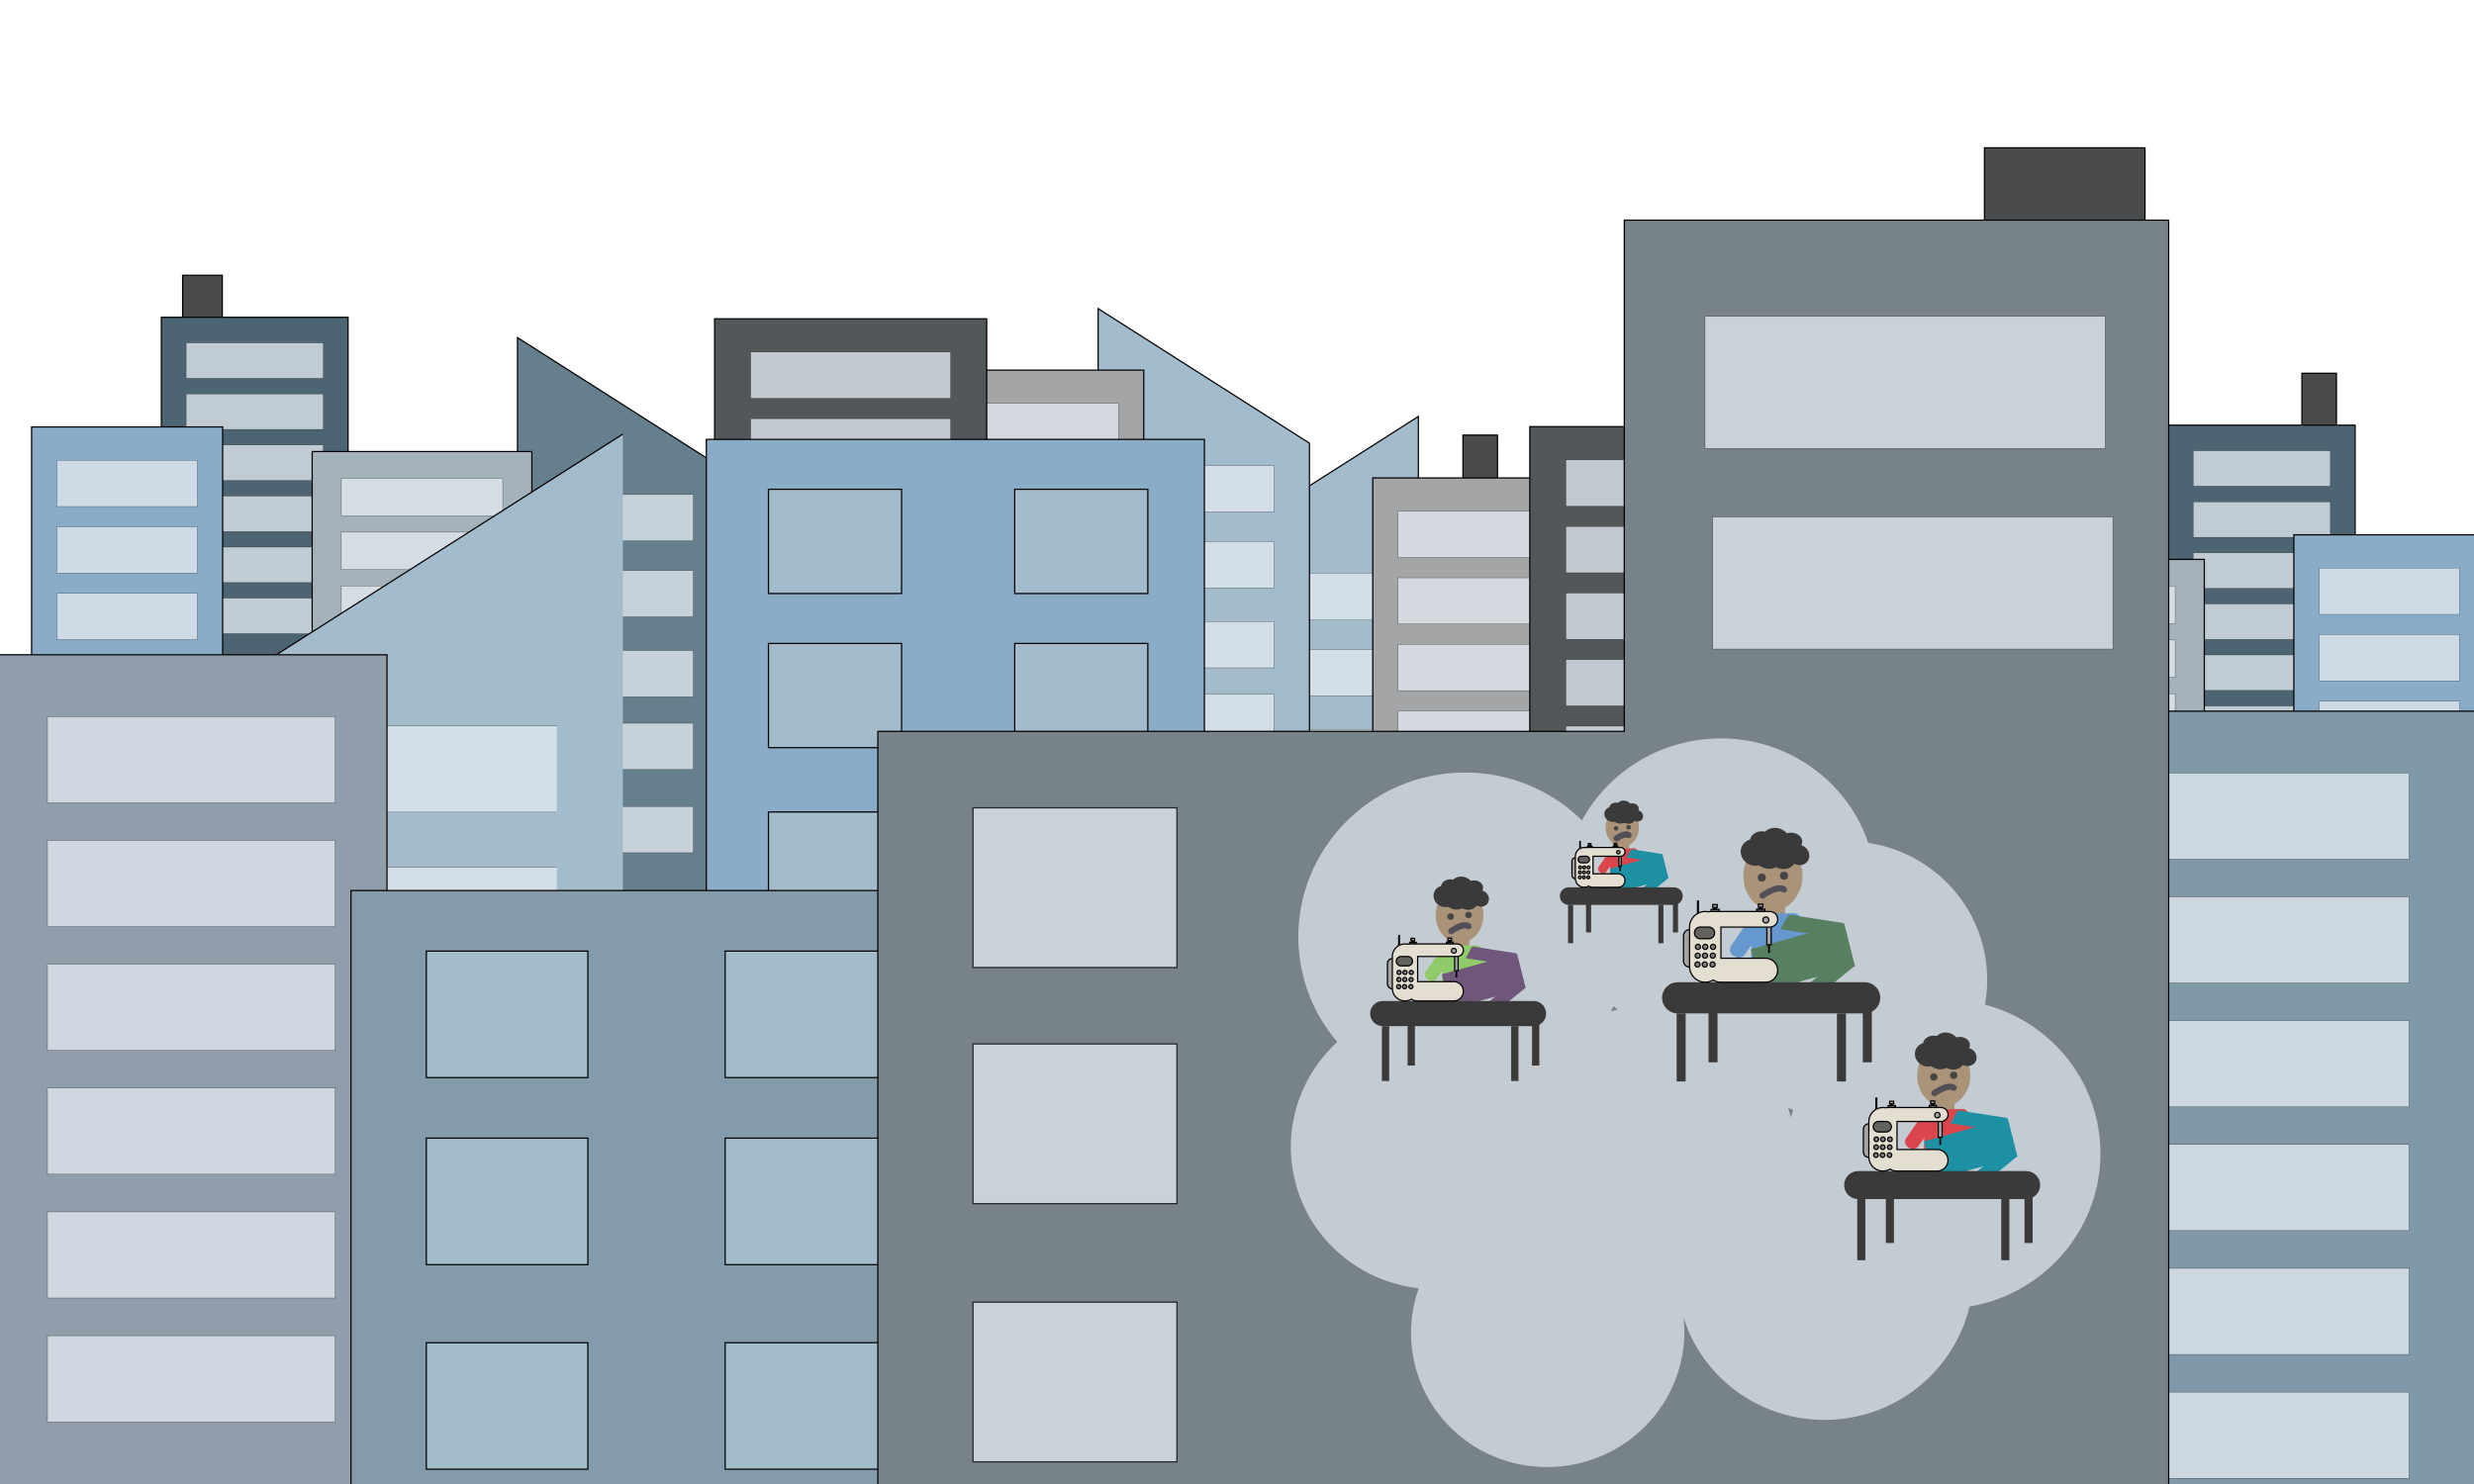 <?xml version="1.0" encoding="utf-8"?>
<!-- Generator: Adobe Illustrator 28.3.0, SVG Export Plug-In . SVG Version: 6.00 Build 0)  -->
<svg version="1.1" id="Layer_1" xmlns="http://www.w3.org/2000/svg" xmlns:xlink="http://www.w3.org/1999/xlink" x="0px" y="0px"
	 viewBox="0 0 2000 1200" style="enable-background:new 0 0 2000 1200;" xml:space="preserve">
<style type="text/css">
<!--doesn't do anything?-->	.st0{fill:#4A4B4D;stroke:#000000;stroke-miterlimit:10;}
<!--city windows-->	.st1{fill:#A2BCCC;stroke:#000000;stroke-miterlimit:10;}
	.st2{opacity:0.78;fill:#E1E8EF;stroke:#000000;stroke-width:0.25;stroke-miterlimit:10;}
	.st3{fill:#A3A5A7;stroke:#000000;stroke-miterlimit:10;}
	.st4{fill:#4D6472;stroke:#000000;stroke-miterlimit:10;}
	.st5{fill:#525759;stroke:#000000;stroke-miterlimit:10;}
	.st6{fill:#657F8C;stroke:#000000;stroke-miterlimit:10;}
	.st7{fill:#A4B2BC;stroke:#000000;stroke-miterlimit:10;}
	.st8{fill:#8AACC6;stroke:#000000;stroke-miterlimit:10;}
	.st9{fill:#8F9EAA;stroke:#000000;stroke-miterlimit:10;}
	.st10{fill:#8099A8;stroke:#000000;stroke-miterlimit:10;}
	.st11{fill:#839BAA;stroke:#000000;stroke-miterlimit:10;}
	.st12{fill:#778389;stroke:#000000;stroke-miterlimit:10;}
	.st13{opacity:0.78;fill:#E1E8EF;stroke:#000000;stroke-miterlimit:10;}
	.st14{opacity:0.73;}
<!--white cloud background-->	.st15{fill:#E1E8EF;}
<!--skincolour almost ALL kids-->	.st16{fill:#AA9379;}
	.st17{fill:#3A3A3A;}
	.st18{fill:#444545;}
	.st19{fill:#534F57;}
	.st20{fill:#91CA68;}
<!--purple shirt-->	.st21{fill:#6F577C;}
	.st22{fill:#A5A4A4;stroke:#000000;stroke-miterlimit:10;}
	.st23{fill:#7F7F7F;stroke:#000000;stroke-miterlimit:10;}
	.st24{fill:#282828;stroke:#000000;stroke-miterlimit:10;}
	.st25{fill:#E4DED0;stroke:#000000;stroke-miterlimit:10;}
<!--gray bit in sewingmachine-->	.st26{fill:#63625F;stroke:#000000;stroke-miterlimit:10;}
<!--red shirts-->	.st27{fill:#DB464C;}
	.st28{fill:#1D90A3;}
	.st29{fill:#6698D0;}
<!--green shirt-->	.st30{fill:#577F60;}
</style>
<g>
	<rect x="1860.89" y="301.83" class="st0" width="27.9" height="46.96"/>
	<g>
		<rect x="1182.67" y="351.84" class="st0" width="27.9" height="46.96"/>
		<g>
			<g>
				<polygon class="st1" points="1146.61,797.76 975.79,797.76 975.79,445.58 1146.61,336.77 				"/>
				
					<rect x="1004.45" y="463.68" transform="matrix(-1 -4.489266e-11 4.489266e-11 -1 2122.397 964.807)" class="st2" width="113.49" height="37.44"/>
				
					<rect x="1004.45" y="648.58" transform="matrix(-1 -4.489266e-11 4.489266e-11 -1 2122.397 1334.6)" class="st2" width="113.49" height="37.44"/>
				
					<rect x="1004.45" y="589.79" transform="matrix(-1 -4.489266e-11 4.489266e-11 -1 2122.397 1217.012)" class="st2" width="113.49" height="37.44"/>
				
					<rect x="1004.45" y="525.11" transform="matrix(-1 -4.489266e-11 4.489266e-11 -1 2122.397 1087.659)" class="st2" width="113.49" height="37.44"/>
				
					<rect x="1004.45" y="715.89" transform="matrix(-1 -4.489266e-11 4.489266e-11 -1 2122.397 1469.217)" class="st2" width="113.49" height="37.44"/>
			</g>
			<g>
				
					<rect x="1109.74" y="386.49" transform="matrix(-1 -4.489665e-11 4.489665e-11 -1 2373.923 1134.525)" class="st3" width="154.44" height="361.54"/>
				
					<rect x="1130.22" y="413.4" transform="matrix(-1 -4.489266e-11 4.489266e-11 -1 2373.923 864.249)" class="st2" width="113.49" height="37.44"/>
				
					<rect x="1130.22" y="467.23" transform="matrix(-1 -4.489266e-11 4.489266e-11 -1 2373.923 971.891)" class="st2" width="113.49" height="37.44"/>
				
					<rect x="1130.22" y="521.05" transform="matrix(-1 -4.489266e-11 4.489266e-11 -1 2373.923 1079.534)" class="st2" width="113.49" height="37.44"/>
				
					<rect x="1130.22" y="682.51" transform="matrix(-1 -4.489266e-11 4.489266e-11 -1 2373.923 1402.461)" class="st2" width="113.49" height="37.44"/>
				
					<rect x="1130.22" y="628.69" transform="matrix(-1 -4.489266e-11 4.489266e-11 -1 2373.923 1294.819)" class="st2" width="113.49" height="37.44"/>
				
					<rect x="1130.22" y="574.87" transform="matrix(-1 -4.489266e-11 4.489266e-11 -1 2373.923 1187.176)" class="st2" width="113.49" height="37.44"/>
			</g>
			<g>
				
					<rect x="1752.98" y="343.79" transform="matrix(-1 -4.490420e-11 4.490420e-11 -1 3656.891 964.936)" class="st4" width="150.93" height="277.36"/>
				
					<rect x="1772.99" y="364.43" transform="matrix(-1 -4.490376e-11 4.490376e-11 -1 3656.891 757.589)" class="st2" width="110.91" height="28.72"/>
				
					<rect x="1772.99" y="405.72" transform="matrix(-1 -4.490376e-11 4.490376e-11 -1 3656.891 840.168)" class="st2" width="110.91" height="28.72"/>
				
					<rect x="1772.99" y="447.01" transform="matrix(-1 -4.490376e-11 4.490376e-11 -1 3656.891 922.748)" class="st2" width="110.91" height="28.72"/>
				
					<rect x="1772.99" y="570.88" transform="matrix(-1 -4.490376e-11 4.490376e-11 -1 3656.891 1170.488)" class="st2" width="110.91" height="28.72"/>
				
					<rect x="1772.99" y="529.59" transform="matrix(-1 -4.490376e-11 4.490376e-11 -1 3656.891 1087.908)" class="st2" width="110.91" height="28.72"/>
				
					<rect x="1772.99" y="488.3" transform="matrix(-1 -4.490376e-11 4.490376e-11 -1 3656.891 1005.328)" class="st2" width="110.91" height="28.72"/>
			</g>
			<g>
				
					<rect x="1236.7" y="344.99" transform="matrix(-1 -4.490331e-11 4.490331e-11 -1 2693.374 1051.518)" class="st5" width="219.96" height="361.54"/>
				
					<rect x="1265.87" y="371.9" transform="matrix(-1 -4.490065e-11 4.490065e-11 -1 2693.374 781.242)" class="st2" width="161.64" height="37.44"/>
				
					<rect x="1265.87" y="425.72" transform="matrix(-1 -4.490065e-11 4.490065e-11 -1 2693.374 888.884)" class="st2" width="161.64" height="37.44"/>
				
					<rect x="1265.87" y="479.54" transform="matrix(-1 -4.490065e-11 4.490065e-11 -1 2693.374 996.527)" class="st2" width="161.64" height="37.44"/>
				
					<rect x="1265.87" y="641.01" transform="matrix(-1 -4.490065e-11 4.490065e-11 -1 2693.374 1319.454)" class="st2" width="161.64" height="37.44"/>
				
					<rect x="1265.87" y="587.19" transform="matrix(-1 -4.490065e-11 4.490065e-11 -1 2693.374 1211.811)" class="st2" width="161.64" height="37.44"/>
				
					<rect x="1265.87" y="533.36" transform="matrix(-1 -4.490065e-11 4.490065e-11 -1 2693.374 1104.169)" class="st2" width="161.64" height="37.44"/>
			</g>
			<g>
				<polygon class="st6" points="1616,821.19 1445.17,821.19 1445.17,469.01 1616,360.2 				"/>
				
					<rect x="1473.84" y="487.12" transform="matrix(-1 -4.490909e-11 4.490909e-11 -1 3061.17 1011.672)" class="st2" width="113.49" height="37.44"/>
				
					<rect x="1473.84" y="672.01" transform="matrix(-1 -4.490909e-11 4.490909e-11 -1 3061.17 1381.465)" class="st2" width="113.49" height="37.44"/>
				
					<rect x="1473.84" y="613.22" transform="matrix(-1 -4.490909e-11 4.490909e-11 -1 3061.17 1263.878)" class="st2" width="113.49" height="37.44"/>
				
					<rect x="1473.84" y="548.54" transform="matrix(-1 -4.490909e-11 4.490909e-11 -1 3061.17 1134.525)" class="st2" width="113.49" height="37.44"/>
				
					<rect x="1473.84" y="739.32" transform="matrix(-1 -4.490909e-11 4.490909e-11 -1 3061.17 1516.083)" class="st2" width="113.49" height="37.44"/>
			</g>
			<g>
				
					<rect x="1604.38" y="452.34" transform="matrix(-1 -4.490021e-11 4.490021e-11 -1 3386.369 1196.601)" class="st7" width="177.6" height="291.91"/>
				
					<rect x="1627.93" y="474.07" transform="matrix(-1 -4.489221e-11 4.489221e-11 -1 3386.369 978.375)" class="st2" width="130.51" height="30.23"/>
				
					<rect x="1627.93" y="517.53" transform="matrix(-1 -4.489932e-11 4.489932e-11 -1 3386.369 1065.287)" class="st2" width="130.51" height="30.23"/>
				
					<rect x="1627.93" y="560.98" transform="matrix(-1 -4.489221e-11 4.489221e-11 -1 3386.369 1152.2)" class="st2" width="130.51" height="30.23"/>
				
					<rect x="1627.93" y="691.35" transform="matrix(-1 -4.489221e-11 4.489221e-11 -1 3386.369 1412.938)" class="st2" width="130.51" height="30.23"/>
				
					<rect x="1627.93" y="647.9" transform="matrix(-1 -4.489221e-11 4.489221e-11 -1 3386.369 1326.025)" class="st2" width="130.51" height="30.23"/>
				
					<rect x="1627.93" y="604.44" transform="matrix(-1 -4.489221e-11 4.489221e-11 -1 3386.369 1239.113)" class="st2" width="130.51" height="30.23"/>
			</g>
			<g>
				
					<rect x="1854.37" y="432.45" transform="matrix(-1 -4.489665e-11 4.489665e-11 -1 3863.174 1226.437)" class="st8" width="154.44" height="361.54"/>
				
					<rect x="1874.84" y="459.36" transform="matrix(-1 -4.489266e-11 4.489266e-11 -1 3863.174 956.161)" class="st2" width="113.49" height="37.44"/>
				
					<rect x="1874.84" y="513.18" transform="matrix(-1 -4.488466e-11 4.488466e-11 -1 3863.174 1063.803)" class="st2" width="113.49" height="37.44"/>
				
					<rect x="1874.84" y="567" transform="matrix(-1 -4.489266e-11 4.489266e-11 -1 3863.174 1171.445)" class="st2" width="113.49" height="37.44"/>
				
					<rect x="1874.84" y="728.47" transform="matrix(-1 -4.489266e-11 4.489266e-11 -1 3863.174 1494.373)" class="st2" width="113.49" height="37.44"/>
				
					<rect x="1874.84" y="674.64" transform="matrix(-1 -4.489266e-11 4.489266e-11 -1 3863.174 1386.73)" class="st2" width="113.49" height="37.44"/>
				
					<rect x="1874.84" y="620.82" transform="matrix(-1 -4.489266e-11 4.489266e-11 -1 3863.174 1279.088)" class="st2" width="113.49" height="37.44"/>
			</g>
		</g>
	</g>
</g>
<g>
	<rect x="147.64" y="222.59" class="st0" width="32.04" height="53.94"/>
	<g>
		<g>
			<polygon class="st1" points="887.75,710.55 1058.57,710.55 1058.57,358.38 887.75,249.56 			"/>
			<rect x="916.42" y="376.48" class="st2" width="113.49" height="37.44"/>
			<rect x="916.42" y="561.37" class="st2" width="113.49" height="37.44"/>
			<rect x="916.42" y="502.58" class="st2" width="113.49" height="37.44"/>
			<rect x="916.42" y="437.9" class="st2" width="113.49" height="37.44"/>
			<rect x="916.42" y="628.68" class="st2" width="113.49" height="37.44"/>
		</g>
		<g>
			<rect x="770.18" y="299.29" class="st3" width="154.44" height="361.54"/>
			<rect x="790.65" y="326.2" class="st2" width="113.49" height="37.44"/>
			<rect x="790.65" y="380.02" class="st2" width="113.49" height="37.44"/>
			<rect x="790.65" y="433.84" class="st2" width="113.49" height="37.44"/>
			<rect x="790.65" y="595.31" class="st2" width="113.49" height="37.44"/>
			<rect x="790.65" y="541.48" class="st2" width="113.49" height="37.44"/>
			<rect x="790.65" y="487.66" class="st2" width="113.49" height="37.44"/>
		</g>
		<g>
			<rect x="130.45" y="256.58" class="st4" width="150.93" height="277.36"/>
			<rect x="150.46" y="277.23" class="st2" width="110.91" height="28.72"/>
			<rect x="150.46" y="318.52" class="st2" width="110.91" height="28.72"/>
			<rect x="150.46" y="359.81" class="st2" width="110.91" height="28.72"/>
			<rect x="150.46" y="483.68" class="st2" width="110.91" height="28.72"/>
			<rect x="150.46" y="442.39" class="st2" width="110.91" height="28.72"/>
			<rect x="150.46" y="401.1" class="st2" width="110.91" height="28.72"/>
		</g>
		<g>
			<rect x="577.69" y="257.79" class="st5" width="219.96" height="361.54"/>
			<rect x="606.85" y="284.7" class="st2" width="161.64" height="37.44"/>
			<rect x="606.85" y="338.52" class="st2" width="161.64" height="37.44"/>
			<rect x="606.85" y="392.34" class="st2" width="161.64" height="37.44"/>
			<rect x="606.85" y="553.8" class="st2" width="161.64" height="37.44"/>
			<rect x="606.85" y="499.98" class="st2" width="161.64" height="37.44"/>
			<rect x="606.85" y="446.16" class="st2" width="161.64" height="37.44"/>
		</g>
		<g>
			<polygon class="st6" points="418.36,733.99 589.19,733.99 589.19,381.81 418.36,273 			"/>
			<rect x="447.03" y="399.91" class="st2" width="113.49" height="37.44"/>
			<rect x="447.03" y="584.81" class="st2" width="113.49" height="37.44"/>
			<rect x="447.03" y="526.01" class="st2" width="113.49" height="37.44"/>
			<rect x="447.03" y="461.34" class="st2" width="113.49" height="37.44"/>
			<rect x="447.03" y="652.12" class="st2" width="113.49" height="37.44"/>
		</g>
		<g>
			<rect x="252.37" y="365.14" class="st7" width="177.6" height="291.91"/>
			<rect x="275.92" y="386.87" class="st2" width="130.51" height="30.23"/>
			<rect x="275.92" y="430.32" class="st2" width="130.51" height="30.23"/>
			<rect x="275.92" y="473.78" class="st2" width="130.51" height="30.23"/>
			<rect x="275.92" y="604.15" class="st2" width="130.51" height="30.23"/>
			<rect x="275.92" y="560.69" class="st2" width="130.51" height="30.23"/>
			<rect x="275.92" y="517.24" class="st2" width="130.51" height="30.23"/>
		</g>
		<g>
			<rect x="25.55" y="345.24" class="st8" width="154.44" height="361.54"/>
			<rect x="46.03" y="372.16" class="st2" width="113.49" height="37.44"/>
			<rect x="46.03" y="425.98" class="st2" width="113.49" height="37.44"/>
			<rect x="46.03" y="479.8" class="st2" width="113.49" height="37.44"/>
			<rect x="46.03" y="641.26" class="st2" width="113.49" height="37.44"/>
			<rect x="46.03" y="587.44" class="st2" width="113.49" height="37.44"/>
			<rect x="46.03" y="533.62" class="st2" width="113.49" height="37.44"/>
		</g>
	</g>
</g>
<g>
	<rect x="571.01" y="355.29" class="st8" width="402.63" height="402.63"/>
	<rect x="621.22" y="395.65" class="st1" width="107.61" height="84.29"/>
	<rect x="820.3" y="656.59" class="st1" width="107.61" height="84.29"/>
	<rect x="621.22" y="656.59" class="st1" width="107.61" height="84.29"/>
	<rect x="820.3" y="520.29" class="st1" width="107.61" height="84.29"/>
	<rect x="621.22" y="520.29" class="st1" width="107.61" height="84.29"/>
	<rect x="820.3" y="395.65" class="st1" width="107.61" height="84.29"/>
</g>
<g>
	<polyline class="st1" points="503.54,1208.49 185.79,1208.49 185.79,553.4 503.54,351 	"/>
	<polyline class="st2" points="450.22,587.08 239.11,587.08 239.11,656.72 450.22,656.72 	"/>
	<polyline class="st2" points="450.22,931.01 239.11,931.01 239.11,1000.65 450.22,1000.65 	"/>
	<polyline class="st2" points="450.22,821.64 239.11,821.64 239.11,891.29 450.22,891.29 	"/>
	<polyline class="st2" points="450.22,701.34 239.11,701.34 239.11,770.98 450.22,770.98 	"/>
	<polyline class="st2" points="450.22,1056.21 239.11,1056.21 239.11,1125.85 450.22,1125.85 	"/>
</g>
<g>
	<rect x="-3.56" y="529.46" class="st9" width="316.39" height="672.5"/>
	<rect x="38.39" y="579.52" class="st2" width="232.5" height="69.64"/>
	<rect x="38.39" y="679.63" class="st2" width="232.5" height="69.64"/>
	<rect x="38.39" y="779.75" class="st2" width="232.5" height="69.64"/>
	<rect x="38.39" y="1080.09" class="st2" width="232.5" height="69.64"/>
	<rect x="38.39" y="979.97" class="st2" width="232.5" height="69.64"/>
	<rect x="38.39" y="879.86" class="st2" width="232.5" height="69.64"/>
</g>
<g>
	<rect x="1545.37" y="575.07" class="st10" width="463.57" height="672.5"/>
	<rect x="1606.83" y="625.12" class="st2" width="340.65" height="69.64"/>
	<rect x="1606.83" y="725.24" class="st2" width="340.65" height="69.64"/>
	<rect x="1606.83" y="825.35" class="st2" width="340.65" height="69.64"/>
	<rect x="1606.83" y="1125.69" class="st2" width="340.65" height="69.64"/>
	<rect x="1606.83" y="1025.58" class="st2" width="340.65" height="69.64"/>
	<rect x="1606.83" y="925.46" class="st2" width="340.65" height="69.64"/>
</g>
<g>
	<rect x="283.73" y="720.11" class="st11" width="488.6" height="488.6"/>
	<rect x="344.66" y="769.08" class="st1" width="130.58" height="102.29"/>
	<rect x="586.24" y="1085.75" class="st1" width="130.58" height="102.29"/>
	<rect x="344.66" y="1085.75" class="st1" width="130.58" height="102.29"/>
	<rect x="586.24" y="920.34" class="st1" width="130.58" height="102.29"/>
	<rect x="344.66" y="920.34" class="st1" width="130.58" height="102.29"/>
	<rect x="586.24" y="769.08" class="st1" width="130.58" height="102.29"/>
</g>
<rect x="1604.25" y="119.52" class="st0" width="129.78" height="95.31"/>
<g>
	<g>
		<polygon class="st12" points="1313.09,178.01 1313.09,591.41 709.66,591.41 709.66,1208.17 1313.09,1208.17 1326.43,1208.17 
			1753.16,1208.17 1753.16,178.01 		"/>
	</g>
</g>
<rect x="786.58" y="653.22" class="st13" width="164.84" height="129.12"/>
<rect x="786.58" y="1052.95" class="st13" width="164.84" height="129.12"/>
<rect x="786.58" y="844.16" class="st13" width="164.84" height="129.12"/>
<g class="st14">
	
		<ellipse transform="matrix(0.986 -0.167 0.167 0.986 -109.818 208.494)" class="st15" cx="1183.64" cy="756.62" rx="134.07" ry="132.09"/>
	
		<ellipse transform="matrix(0.986 -0.167 0.167 0.986 -101.05 242.559)" class="st15" cx="1390.39" cy="721.57" rx="126.54" ry="124.67"/>
	
		<ellipse transform="matrix(0.986 -0.167 0.167 0.986 -138.569 207.058)" class="st15" cx="1160.74" cy="926.69" rx="117.2" ry="115.46"/>
	
		<ellipse transform="matrix(0.986 -0.167 0.167 0.986 -111.484 260.591)" class="st15" cx="1492.29" cy="792.56" rx="114.23" ry="112.55"/>
	
		<ellipse transform="matrix(0.986 -0.167 0.167 0.986 -162.438 224.304)" class="st15" cx="1251.25" cy="1077.11" rx="110.51" ry="108.87"/>
	
		<ellipse transform="matrix(0.986 -0.167 0.167 0.986 -133.837 275.739)" class="st15" cx="1571.1" cy="932.92" rx="126.98" ry="125.1"/>
	
		<ellipse transform="matrix(0.986 -0.167 0.167 0.986 -151.365 261.133)" class="st15" cx="1475.57" cy="1029.74" rx="119.85" ry="118.08"/>
	
		<ellipse transform="matrix(0.986 -0.167 0.167 0.986 -137.527 235.432)" class="st15" cx="1329.82" cy="934.69" rx="122.22" ry="120.41"/>
</g>
<g>
	
		<rect x="1175.17" y="760.11" transform="matrix(-1 -4.483581e-11 4.483581e-11 -1 2363.001 1528.831)" class="st16" width="12.66" height="8.62"/>
	<ellipse class="st16" cx="1179.91" cy="740.14" rx="19.29" ry="22.35"/>
	<g>
		
			<ellipse transform="matrix(0.552 -0.834 0.834 0.552 -80.741 1298.603)" class="st17" cx="1167.4" cy="724.4" rx="8.5" ry="9.12"/>
		
			<ellipse transform="matrix(0.552 -0.834 0.834 0.552 -77.552 1306.429)" class="st17" cx="1176.27" cy="725.34" rx="9.47" ry="10.31"/>
		
			<ellipse transform="matrix(0.552 -0.834 0.834 0.552 -74.271 1314.833)" class="st17" cx="1185.73" cy="726.49" rx="8.55" ry="9.31"/>
		
			<ellipse transform="matrix(0.552 -0.834 0.834 0.552 -69.103 1323.478)" class="st17" cx="1196.36" cy="726.01" rx="6.49" ry="7.06"/>
		
			<ellipse transform="matrix(0.552 -0.834 0.834 0.552 -68.871 1307.382)" class="st17" cx="1181.5" cy="717.74" rx="9.15" ry="9.96"/>
		
			<ellipse transform="matrix(0.999 -0.045 0.045 0.999 -31.41 54.987)" class="st17" cx="1191.83" cy="717.27" rx="7.45" ry="6"/>
		
			<ellipse transform="matrix(0.999 -0.045 0.045 0.999 -31.389 54.115)" class="st17" cx="1172.7" cy="716.38" rx="7.45" ry="6"/>
	</g>
	<circle class="st18" cx="1187.15" cy="739.93" r="2.65"/>
	<g>
		<g>
			<path class="st19" d="M1188.92,747.23c-0.72-0.75-1.84-1.2-2.84-1.37c-2.58-0.45-5.15,0.18-7.53,1.18
				c-2.37,0.99-4.57,2.25-6.69,3.69c-1.08,0.73-1.66,2.23-0.9,3.42c0.69,1.08,2.26,1.68,3.42,0.9c1.7-1.15,3.47-2.23,5.34-3.1
				c0.17-0.08,0.34-0.15,0.51-0.23c0.26-0.13-0.18,0.07-0.19,0.08c0.08-0.04,0.16-0.07,0.24-0.1c0.35-0.14,0.71-0.27,1.06-0.39
				c0.57-0.19,1.14-0.35,1.73-0.48c0.12-0.02,0.24-0.05,0.36-0.07c0.47-0.08,0.12,0.01-0.16,0.01c0.22,0,0.44-0.05,0.66-0.06
				c0.39-0.02,0.77,0.02,1.16,0.02c0.34,0.01-0.69-0.13-0.38-0.05c0.07,0.02,0.13,0.02,0.2,0.04c0.14,0.03,0.28,0.06,0.42,0.1
				c0.1,0.03,0.2,0.07,0.3,0.1c0.32,0.09-0.7-0.37-0.27-0.11c0.02,0.01,0.4,0.23,0.39,0.24c-0.04,0.04-0.65-0.57-0.37-0.28
				c0.91,0.95,2.64,0.98,3.54,0C1189.85,749.75,1189.88,748.24,1188.92,747.23L1188.92,747.23z"/>
		</g>
	</g>
	<circle class="st18" cx="1172.7" cy="741.17" r="2.65"/>
	<g>
		<path class="st20" d="M1170.48,812.62l22.51-0.32c2.58-0.04,4.66-2.29,4.67-5.05l0.08-37.74c0.01-2.83-2.16-5.13-4.8-5.09
			l-22.51,0.32c-2.58,0.04-4.66,2.29-4.67,5.05l-0.08,37.74C1165.67,810.36,1167.83,812.66,1170.48,812.62z"/>
		<path class="st20" d="M1155.24,792.78l-1.12-0.67c-2.31-1.39-2.96-4.44-1.42-6.66l12.31-17.74c1.4-2.02,4.14-2.61,6.25-1.34
			l1.12,0.67c2.31,1.39,2.96,4.44,1.42,6.66l-12.31,17.74C1160.09,793.47,1157.35,794.05,1155.24,792.78z"/>
		<path class="st20" d="M1209.49,789.95l-1,0.85c-2.05,1.75-5.15,1.39-6.77-0.77l-12.9-17.31c-1.47-1.97-1.16-4.75,0.72-6.35l1-0.85
			c2.05-1.75,5.15-1.39,6.77,0.77l12.9,17.31C1211.68,785.57,1211.36,788.35,1209.49,789.95z"/>
	</g>
	<g>
		<polygon class="st21" points="1172.6,815.88 1165.54,787.84 1226.36,771.02 1233.42,799.06 		"/>
		<polygon class="st21" points="1195.47,816.72 1204.51,822.23 1232.87,799.01 1223.83,793.5 		"/>
		<polygon class="st21" points="1184.84,774.81 1190.13,765.31 1225.86,770.87 1220.57,780.36 		"/>
	</g>
	<g>
		<path class="st17" d="M1239.72,829.76h-121.91c-5.62,0-10.17-4.55-10.17-10.17v0c0-5.62,4.55-10.17,10.17-10.17h121.91
			c5.62,0,10.17,4.55,10.17,10.17v0C1249.89,825.21,1245.34,829.76,1239.72,829.76z"/>
		<rect x="1117.14" y="829.76" class="st17" width="5.89" height="44.36"/>
		<rect x="1221.64" y="829.76" class="st17" width="5.89" height="44.36"/>
		<rect x="1137.92" y="817.28" class="st17" width="5.89" height="44.36"/>
		<rect x="1238.51" y="817.28" class="st17" width="5.89" height="44.36"/>
	</g>
	<g>
		<path class="st22" d="M1125.56,799.51L1125.56,799.51c-2.18,0-3.95-1.77-3.95-3.95v-16.5c0-2.18,1.77-3.95,3.95-3.95l0,0
			c2.18,0,3.95,1.77,3.95,3.95v16.5C1129.51,797.75,1127.74,799.51,1125.56,799.51z"/>
		<rect x="1177.17" y="779.45" class="st22" width="0.35" height="10.44"/>
		<rect x="1175.94" y="769.52" class="st22" width="2.83" height="15.46"/>
		<rect x="1130.74" y="756.46" class="st22" width="0.57" height="10.95"/>
		<g>
			<rect x="1169.36" y="761.74" class="st23" width="5.3" height="1.54"/>
			<rect x="1171.06" y="760.48" class="st24" width="1.7" height="1.26"/>
			<rect x="1170.44" y="758.55" class="st22" width="2.95" height="1.93"/>
		</g>
		<g>
			<rect x="1139.59" y="761.93" class="st23" width="5.3" height="1.54"/>
			<rect x="1141.29" y="760.68" class="st24" width="1.7" height="1.26"/>
			<rect x="1140.67" y="758.74" class="st22" width="2.95" height="1.93"/>
		</g>
		<g>
			<g>
				<path class="st25" d="M1175.21,793.77h-29.18v-20.26c0-0.02,0-0.05,0-0.07h31.93c2.81,0,5.08-2.27,5.08-5.08
					c0-2.81-2.27-5.08-5.08-5.08h-38.61c-0.49,0-0.96,0.09-1.42,0.23c-0.69-0.15-1.4-0.23-2.13-0.23c-5.65,0-10.23,4.58-10.23,10.23
					v25.67c0,5.65,4.58,10.23,10.23,10.23c1.91,0,3.69-0.53,5.22-1.45c1.28,0.91,2.83,1.45,4.52,1.45h29.67
					c4.32,0,7.82-3.5,7.82-7.82C1183.03,797.27,1179.53,793.77,1175.21,793.77z"/>
			</g>
		</g>
		<path class="st26" d="M1138.12,781.05h-5.56c-2.1,0-3.8-1.7-3.8-3.8l0,0c0-2.1,1.7-3.8,3.8-3.8h5.56c2.1,0,3.8,1.7,3.8,3.8l0,0
			C1141.92,779.34,1140.22,781.05,1138.12,781.05z"/>
		<path class="st23" d="M1131.03,788.03L1131.03,788.03c-0.93,0-1.68-0.75-1.68-1.68l0,0c0-0.93,0.75-1.68,1.68-1.68l0,0
			c0.93,0,1.68,0.75,1.68,1.68l0,0C1132.71,787.28,1131.96,788.03,1131.03,788.03z"/>
		<path class="st23" d="M1135.8,788.03L1135.8,788.03c-0.93,0-1.68-0.75-1.68-1.68l0,0c0-0.93,0.75-1.68,1.68-1.68l0,0
			c0.93,0,1.68,0.75,1.68,1.68l0,0C1137.48,787.28,1136.72,788.03,1135.8,788.03z"/>
		<path class="st23" d="M1140.87,788.03L1140.87,788.03c-0.93,0-1.68-0.75-1.68-1.68l0,0c0-0.93,0.75-1.68,1.68-1.68l0,0
			c0.93,0,1.68,0.75,1.68,1.68l0,0C1142.55,787.28,1141.8,788.03,1140.87,788.03z"/>
		<path class="st23" d="M1130.87,793.77L1130.87,793.77c-0.93,0-1.68-0.75-1.68-1.68v0c0-0.93,0.75-1.68,1.68-1.68h0
			c0.93,0,1.68,0.75,1.68,1.68v0C1132.56,793.02,1131.8,793.77,1130.87,793.77z"/>
		<path class="st23" d="M1135.64,793.77L1135.64,793.77c-0.93,0-1.68-0.75-1.68-1.68v0c0-0.93,0.75-1.68,1.68-1.68l0,0
			c0.93,0,1.68,0.75,1.68,1.68v0C1137.32,793.02,1136.57,793.77,1135.64,793.77z"/>
		<path class="st23" d="M1140.72,793.77L1140.72,793.77c-0.93,0-1.68-0.75-1.68-1.68v0c0-0.93,0.75-1.68,1.68-1.68l0,0
			c0.93,0,1.68,0.75,1.68,1.68v0C1142.4,793.02,1141.65,793.77,1140.72,793.77z"/>
		<path class="st23" d="M1130.72,799.51L1130.72,799.51c-0.93,0-1.68-0.75-1.68-1.68l0,0c0-0.93,0.75-1.68,1.68-1.68l0,0
			c0.93,0,1.68,0.75,1.68,1.68l0,0C1132.4,798.76,1131.65,799.51,1130.72,799.51z"/>
		<path class="st23" d="M1135.49,799.51L1135.49,799.51c-0.93,0-1.68-0.75-1.68-1.68l0,0c0-0.93,0.75-1.68,1.68-1.68l0,0
			c0.93,0,1.68,0.75,1.68,1.68l0,0C1137.17,798.76,1136.41,799.51,1135.49,799.51z"/>
		<path class="st23" d="M1140.56,799.51L1140.56,799.51c-0.93,0-1.68-0.75-1.68-1.68l0,0c0-0.93,0.75-1.68,1.68-1.68l0,0
			c0.93,0,1.68,0.75,1.68,1.68l0,0C1142.24,798.76,1141.49,799.51,1140.56,799.51z"/>
		<circle class="st22" cx="1175.31" cy="768.81" r="1.96"/>
	</g>
</g>
<g>
	
		<rect x="1566.04" y="892.02" transform="matrix(-1 -4.488821e-11 4.488821e-11 -1 3146.185 1793.633)" class="st16" width="14.1" height="9.6"/>
	<ellipse class="st16" cx="1571.32" cy="869.77" rx="21.49" ry="24.9"/>
	<g>
		
			<ellipse transform="matrix(0.552 -0.834 0.834 0.552 -12.492 1681.225)" class="st17" cx="1557.38" cy="852.23" rx="9.47" ry="10.16"/>
		
			<ellipse transform="matrix(0.552 -0.834 0.834 0.552 -8.939 1689.944)" class="st17" cx="1567.27" cy="853.29" rx="10.55" ry="11.48"/>
		
			<ellipse transform="matrix(0.552 -0.834 0.834 0.552 -5.284 1699.306)" class="st17" cx="1577.81" cy="854.57" rx="9.52" ry="10.37"/>
		
			<ellipse transform="matrix(0.552 -0.834 0.834 0.552 0.474 1708.938)" class="st17" cx="1589.64" cy="854.03" rx="7.23" ry="7.87"/>
		
			<ellipse transform="matrix(0.552 -0.834 0.834 0.552 0.732 1691.005)" class="st17" cx="1573.09" cy="844.82" rx="10.19" ry="11.09"/>
		
			<ellipse transform="matrix(0.999 -0.045 0.045 0.999 -36.784 72.994)" class="st17" cx="1584.6" cy="844.3" rx="8.3" ry="6.69"/>
		
			<ellipse transform="matrix(0.999 -0.045 0.045 0.999 -36.761 72.023)" class="st17" cx="1563.29" cy="843.3" rx="8.3" ry="6.69"/>
	</g>
	<circle class="st18" cx="1579.38" cy="869.54" r="2.96"/>
	<g>
		<g>
			<path class="st19" d="M1581.15,877.88c-0.77-0.8-1.97-1.27-3.03-1.45c-2.82-0.49-5.64,0.22-8.24,1.31
				c-2.61,1.1-5.04,2.5-7.39,4.08c-1.08,0.73-1.66,2.23-0.9,3.42c0.69,1.08,2.26,1.68,3.42,0.9c1.9-1.29,3.86-2.49,5.95-3.45
				c0.19-0.09,0.38-0.17,0.57-0.26c0.26-0.13-0.11,0.05-0.14,0.06c0.09-0.04,0.18-0.07,0.27-0.11c0.39-0.16,0.79-0.31,1.19-0.44
				c0.63-0.21,1.27-0.4,1.93-0.53c0.13-0.03,0.26-0.05,0.4-0.08c0.47-0.08,0.21,0.03-0.1,0c0.24,0.02,0.5-0.06,0.74-0.07
				c0.43-0.02,0.86,0.02,1.29,0.03c0.35,0.01-0.67-0.13-0.34-0.05c0.07,0.02,0.15,0.02,0.22,0.04c0.16,0.03,0.31,0.07,0.46,0.11
				c0.11,0.03,0.22,0.08,0.34,0.11c0.33,0.09-0.69-0.37-0.23-0.09c0.13,0.08,0.29,0.21,0.44,0.27c-0.11-0.04-0.63-0.55-0.36-0.26
				c0.91,0.95,2.64,0.98,3.54,0C1582.08,880.4,1582.12,878.89,1581.15,877.88L1581.15,877.88z"/>
		</g>
	</g>
	<circle class="st18" cx="1563.29" cy="870.92" r="2.96"/>
	<g>
		<path class="st27" d="M1560.81,950.52l25.08-0.35c2.88-0.04,5.19-2.55,5.2-5.63l0.09-42.05c0.01-3.16-2.4-5.71-5.35-5.67
			l-25.08,0.35c-2.88,0.04-5.19,2.55-5.2,5.63l-0.09,42.05C1555.46,948.01,1557.87,950.56,1560.81,950.52z"/>
		<path class="st27" d="M1543.84,928.42l-1.25-0.75c-2.57-1.55-3.3-4.95-1.59-7.42l13.71-19.76c1.56-2.25,4.61-2.91,6.96-1.49
			l1.25,0.75c2.57,1.55,3.3,4.95,1.59,7.42l-13.71,19.76C1549.24,929.18,1546.19,929.83,1543.84,928.42z"/>
		<path class="st27" d="M1604.27,925.26l-1.11,0.94c-2.29,1.94-5.74,1.55-7.54-0.85l-14.38-19.28c-1.64-2.2-1.29-5.29,0.8-7.07
			l1.11-0.94c2.29-1.94,5.74-1.55,7.54,0.85l14.38,19.28C1606.71,920.39,1606.36,923.48,1604.27,925.26z"/>
	</g>
	<g>
		<polygon class="st28" points="1563.18,954.15 1555.31,922.91 1623.07,904.18 1630.94,935.41 		"/>
		<polygon class="st28" points="1588.66,955.09 1598.73,961.23 1630.32,935.36 1620.25,929.22 		"/>
		<polygon class="st28" points="1576.82,908.39 1582.7,897.82 1622.51,904.01 1616.62,914.58 		"/>
	</g>
	<g>
		<path class="st17" d="M1637.95,969.62h-135.81c-6.26,0-11.33-5.07-11.33-11.33v0c0-6.26,5.07-11.33,11.33-11.33h135.81
			c6.26,0,11.33,5.07,11.33,11.33v0C1649.28,964.54,1644.21,969.62,1637.95,969.62z"/>
		<rect x="1501.39" y="969.62" class="st17" width="6.56" height="49.42"/>
		<rect x="1617.81" y="969.62" class="st17" width="6.56" height="49.42"/>
		<rect x="1524.54" y="955.71" class="st17" width="6.56" height="49.42"/>
		<rect x="1636.61" y="955.71" class="st17" width="6.56" height="49.42"/>
	</g>
	<g>
		<path class="st22" d="M1510.77,935.92L1510.77,935.92c-2.43,0-4.4-1.97-4.4-4.4v-18.38c0-2.43,1.97-4.4,4.4-4.4l0,0
			c2.43,0,4.4,1.97,4.4,4.4v18.38C1515.17,933.95,1513.2,935.92,1510.77,935.92z"/>
		<rect x="1568.27" y="913.57" class="st22" width="0.39" height="11.63"/>
		<rect x="1566.89" y="902.5" class="st22" width="3.15" height="17.22"/>
		<rect x="1516.54" y="887.95" class="st22" width="0.64" height="12.2"/>
		<g>
			<rect x="1559.56" y="893.83" class="st23" width="5.91" height="1.72"/>
			<rect x="1561.46" y="892.43" class="st24" width="1.9" height="1.4"/>
			<rect x="1560.77" y="890.28" class="st22" width="3.28" height="2.15"/>
		</g>
		<g>
			<rect x="1526.4" y="894.05" class="st23" width="5.91" height="1.72"/>
			<rect x="1528.3" y="892.65" class="st24" width="1.9" height="1.4"/>
			<rect x="1527.61" y="890.5" class="st22" width="3.28" height="2.15"/>
		</g>
		<g>
			<g>
				<path class="st25" d="M1566.08,929.52h-32.51v-22.57c0-0.03,0-0.05,0-0.08h35.57c3.13,0,5.66-2.53,5.66-5.66
					s-2.53-5.66-5.66-5.66h-43.01c-0.56,0-1.11,0.09-1.62,0.24c-0.75-0.16-1.53-0.24-2.33-0.24l0,0c-6.3,0-11.4,5.1-11.4,11.4v28.6
					c0,6.3,5.1,11.4,11.4,11.4l0,0c2.13,0,4.11-0.59,5.82-1.61c1.42,1.01,3.16,1.61,5.04,1.61h33.05c4.81,0,8.71-3.9,8.71-8.71
					C1574.8,933.42,1570.89,929.52,1566.08,929.52z"/>
			</g>
		</g>
		<path class="st26" d="M1524.76,915.34h-6.19c-2.34,0-4.24-1.9-4.24-4.24l0,0c0-2.34,1.9-4.24,4.24-4.24h6.19
			c2.34,0,4.24,1.9,4.24,4.24l0,0C1529,913.45,1527.1,915.34,1524.76,915.34z"/>
		<path class="st23" d="M1516.86,923.12L1516.86,923.12c-1.03,0-1.87-0.84-1.87-1.87l0,0c0-1.03,0.84-1.87,1.87-1.87l0,0
			c1.03,0,1.87,0.84,1.87,1.87l0,0C1518.74,922.29,1517.9,923.12,1516.86,923.12z"/>
		<path class="st23" d="M1522.17,923.12L1522.17,923.12c-1.03,0-1.87-0.84-1.87-1.87l0,0c0-1.03,0.84-1.87,1.87-1.87l0,0
			c1.03,0,1.87,0.84,1.87,1.87l0,0C1524.05,922.29,1523.21,923.12,1522.17,923.12z"/>
		<path class="st23" d="M1527.83,923.12L1527.83,923.12c-1.03,0-1.87-0.84-1.87-1.87l0,0c0-1.03,0.84-1.87,1.87-1.87h0
			c1.03,0,1.87,0.84,1.87,1.87l0,0C1529.7,922.29,1528.86,923.12,1527.83,923.12z"/>
		<path class="st23" d="M1516.69,929.52L1516.69,929.52c-1.03,0-1.87-0.84-1.87-1.87l0,0c0-1.03,0.84-1.87,1.87-1.87l0,0
			c1.03,0,1.87,0.84,1.87,1.87l0,0C1518.56,928.68,1517.73,929.52,1516.69,929.52z"/>
		<path class="st23" d="M1522,929.52L1522,929.52c-1.03,0-1.87-0.84-1.87-1.87l0,0c0-1.03,0.84-1.87,1.87-1.87l0,0
			c1.03,0,1.87,0.84,1.87,1.87l0,0C1523.87,928.68,1523.04,929.52,1522,929.52z"/>
		<path class="st23" d="M1527.66,929.52L1527.66,929.52c-1.03,0-1.87-0.84-1.87-1.87l0,0c0-1.03,0.84-1.87,1.87-1.87l0,0
			c1.03,0,1.87,0.84,1.87,1.87l0,0C1529.53,928.68,1528.69,929.52,1527.66,929.52z"/>
		<path class="st23" d="M1516.52,935.92L1516.52,935.92c-1.03,0-1.87-0.84-1.87-1.87l0,0c0-1.03,0.84-1.87,1.87-1.87l0,0
			c1.03,0,1.87,0.84,1.87,1.87l0,0C1518.39,935.08,1517.55,935.92,1516.52,935.92z"/>
		<path class="st23" d="M1521.83,935.92L1521.83,935.92c-1.03,0-1.87-0.84-1.87-1.87l0,0c0-1.03,0.84-1.87,1.87-1.87l0,0
			c1.03,0,1.87,0.84,1.87,1.87l0,0C1523.7,935.08,1522.86,935.92,1521.83,935.92z"/>
		<path class="st23" d="M1527.48,935.92L1527.48,935.92c-1.03,0-1.87-0.84-1.87-1.87l0,0c0-1.03,0.84-1.87,1.87-1.87l0,0
			c1.03,0,1.87,0.84,1.87,1.87l0,0C1529.36,935.08,1528.52,935.92,1527.48,935.92z"/>
		<circle class="st22" cx="1566.19" cy="901.71" r="2.19"/>
	</g>
</g>
<g>
	
		<rect x="1427.37" y="733.11" transform="matrix(-1 -4.496460e-11 4.496460e-11 -1 2870.434 1476.906)" class="st16" width="15.7" height="10.68"/>
	<ellipse class="st16" cx="1433.24" cy="708.35" rx="23.92" ry="27.72"/>
	<g>
		
			<ellipse transform="matrix(0.552 -0.834 0.834 0.552 61.184 1491.463)" class="st17" cx="1417.73" cy="688.83" rx="10.54" ry="11.3"/>
		
			<ellipse transform="matrix(0.552 -0.834 0.834 0.552 65.139 1501.167)" class="st17" cx="1428.74" cy="690" rx="11.74" ry="12.78"/>
		
			<ellipse transform="matrix(0.552 -0.834 0.834 0.552 69.207 1511.588)" class="st17" cx="1440.46" cy="691.43" rx="10.6" ry="11.54"/>
		
			<ellipse transform="matrix(0.552 -0.834 0.834 0.552 75.616 1522.308)" class="st17" cx="1453.64" cy="690.83" rx="8.04" ry="8.76"/>
		
			<ellipse transform="matrix(0.552 -0.834 0.834 0.552 75.903 1502.349)" class="st17" cx="1435.22" cy="680.58" rx="11.34" ry="12.35"/>
		
			<ellipse transform="matrix(0.999 -0.045 0.045 0.999 -29.448 66.608)" class="st17" cx="1448.02" cy="680" rx="9.24" ry="7.44"/>
		
			<ellipse transform="matrix(0.999 -0.045 0.045 0.999 -29.422 65.528)" class="st17" cx="1424.3" cy="678.89" rx="9.24" ry="7.44"/>
	</g>
	<circle class="st18" cx="1442.22" cy="708.09" r="3.29"/>
	<g>
		<g>
			<path class="st19" d="M1443.99,717.57c-0.82-0.86-2.11-1.35-3.25-1.54c-3.08-0.53-6.18,0.27-9.02,1.46
				c-2.88,1.21-5.57,2.77-8.16,4.52c-1.12,0.76-1.61,2.2-0.9,3.42c0.65,1.11,2.3,1.66,3.42,0.9c2.11-1.43,4.3-2.77,6.62-3.85
				c0.21-0.1,0.42-0.19,0.63-0.29c0.27-0.12-0.05,0.02-0.09,0.03c0.1-0.04,0.2-0.08,0.3-0.12c0.44-0.17,0.88-0.34,1.32-0.49
				c0.7-0.24,1.42-0.44,2.15-0.59c0.15-0.03,0.29-0.06,0.44-0.08c0.67-0.12-0.03,0.03-0.04-0.01c0,0.01,0.75-0.07,0.82-0.08
				c0.48-0.03,0.95,0.02,1.44,0.03c0.37,0.01-0.66-0.13-0.31-0.04c0.08,0.02,0.17,0.03,0.25,0.04c0.17,0.04,0.35,0.08,0.52,0.13
				c0.13,0.04,0.25,0.09,0.37,0.12c0.35,0.1-0.68-0.36-0.19-0.08c0.14,0.09,0.33,0.24,0.49,0.3c-0.14-0.05-0.62-0.54-0.34-0.25
				c0.93,0.97,2.59,0.94,3.54,0C1444.96,720.13,1444.92,718.55,1443.99,717.57L1443.99,717.57z"/>
		</g>
	</g>
	<circle class="st18" cx="1424.3" cy="709.63" r="3.29"/>
	<g>
		<path class="st29" d="M1421.55,798.23l27.91-0.39c3.2-0.04,5.78-2.83,5.79-6.27l0.1-46.8c0.01-3.51-2.67-6.36-5.95-6.31
			l-27.91,0.39c-3.2,0.04-5.78,2.83-5.79,6.27l-0.1,46.8C1415.59,795.43,1418.27,798.27,1421.55,798.23z"/>
		<path class="st29" d="M1402.66,773.63l-1.39-0.84c-2.86-1.73-3.67-5.51-1.77-8.26l15.26-21.99c1.74-2.51,5.13-3.23,7.75-1.66
			l1.39,0.84c2.86,1.73,3.67,5.51,1.77,8.26l-15.26,21.99C1408.66,774.48,1405.27,775.2,1402.66,773.63z"/>
		<path class="st29" d="M1469.92,770.11l-1.23,1.05c-2.55,2.16-6.39,1.73-8.39-0.95l-16-21.46c-1.83-2.45-1.44-5.89,0.89-7.87
			l1.23-1.05c2.55-2.16,6.39-1.73,8.39,0.95l16,21.46C1472.64,764.69,1472.25,768.13,1469.92,770.11z"/>
	</g>
	<g>
		<polygon class="st30" points="1424.18,802.27 1415.42,767.5 1490.84,746.65 1499.6,781.41 		"/>
		<polygon class="st30" points="1452.54,803.32 1463.75,810.14 1498.92,781.35 1487.71,774.52 		"/>
		<polygon class="st30" points="1439.36,751.34 1445.91,739.57 1490.22,746.46 1483.66,758.23 		"/>
	</g>
	<g>
		<path class="st17" d="M1507.41,819.48h-151.17c-6.97,0-12.61-5.65-12.61-12.61l0,0c0-6.97,5.65-12.61,12.61-12.61h151.17
			c6.97,0,12.61,5.65,12.61,12.61l0,0C1520.02,813.84,1514.37,819.48,1507.41,819.48z"/>
		<rect x="1355.41" y="819.48" class="st17" width="7.3" height="55.01"/>
		<rect x="1484.99" y="819.48" class="st17" width="7.3" height="55.01"/>
		<rect x="1381.17" y="804.01" class="st17" width="7.3" height="55.01"/>
		<rect x="1505.91" y="804.01" class="st17" width="7.3" height="55.01"/>
	</g>
	<g>
		<path class="st22" d="M1365.85,781.98L1365.85,781.98c-2.7,0-4.89-2.19-4.89-4.89v-20.46c0-2.7,2.19-4.89,4.89-4.89l0,0
			c2.7,0,4.89,2.19,4.89,4.89v20.46C1370.75,779.79,1368.56,781.98,1365.85,781.98z"/>
		<rect x="1429.85" y="757.1" class="st22" width="0.44" height="12.94"/>
		<rect x="1428.32" y="744.78" class="st22" width="3.51" height="19.17"/>
		<rect x="1372.28" y="728.58" class="st22" width="0.71" height="13.57"/>
		<g>
			<rect x="1420.16" y="735.13" class="st23" width="6.58" height="1.92"/>
			<rect x="1422.27" y="733.58" class="st24" width="2.11" height="1.56"/>
			<rect x="1421.5" y="731.18" class="st22" width="3.65" height="2.39"/>
		</g>
		<g>
			<rect x="1383.25" y="735.37" class="st23" width="6.58" height="1.92"/>
			<rect x="1385.36" y="733.81" class="st24" width="2.11" height="1.56"/>
			<rect x="1384.59" y="731.42" class="st22" width="3.65" height="2.39"/>
		</g>
		<g>
			<g>
				<path class="st25" d="M1437.11,743.35L1437.11,743.35c0-3.48-2.82-6.3-6.3-6.3h-47.88c-0.63,0-1.23,0.09-1.81,0.27
					c-0.84-0.17-1.7-0.27-2.59-0.27l0,0c-7.01,0-12.69,5.68-12.69,12.69v31.83c0,7.01,5.68,12.69,12.69,12.69l0,0
					c2.37,0,4.58-0.66,6.48-1.79c1.58,1.12,3.51,1.79,5.6,1.79h36.79c5.36,0,9.7-4.34,9.7-9.7v0c0-5.36-4.34-9.7-9.7-9.7h-36.18
					v-25.12c0-0.03,0-0.06,0-0.09h39.59C1434.29,749.65,1437.11,746.83,1437.11,743.35z"/>
			</g>
		</g>
		<path class="st26" d="M1381.42,759.08h-6.89c-2.6,0-4.72-2.11-4.72-4.72l0,0c0-2.6,2.11-4.72,4.72-4.72h6.89
			c2.6,0,4.72,2.11,4.72,4.72l0,0C1386.14,756.96,1384.03,759.08,1381.42,759.08z"/>
		<path class="st23" d="M1372.63,767.74L1372.63,767.74c-1.15,0-2.08-0.93-2.08-2.08l0,0c0-1.15,0.93-2.08,2.08-2.08l0,0
			c1.15,0,2.08,0.93,2.08,2.08l0,0C1374.72,766.8,1373.78,767.74,1372.63,767.74z"/>
		<path class="st23" d="M1378.54,767.74L1378.54,767.74c-1.15,0-2.08-0.93-2.08-2.08l0,0c0-1.15,0.93-2.08,2.08-2.08l0,0
			c1.15,0,2.08,0.93,2.08,2.08l0,0C1380.63,766.8,1379.69,767.74,1378.54,767.74z"/>
		<path class="st23" d="M1384.84,767.74L1384.84,767.74c-1.15,0-2.08-0.93-2.08-2.08l0,0c0-1.15,0.93-2.08,2.08-2.08l0,0
			c1.15,0,2.08,0.93,2.08,2.08l0,0C1386.92,766.8,1385.99,767.74,1384.84,767.74z"/>
		<path class="st23" d="M1372.44,774.86L1372.44,774.86c-1.15,0-2.08-0.93-2.08-2.08v0c0-1.15,0.93-2.08,2.08-2.08l0,0
			c1.15,0,2.08,0.93,2.08,2.08v0C1374.52,773.92,1373.59,774.86,1372.44,774.86z"/>
		<path class="st23" d="M1378.35,774.86L1378.35,774.86c-1.15,0-2.08-0.93-2.08-2.08v0c0-1.15,0.93-2.08,2.08-2.08l0,0
			c1.15,0,2.08,0.93,2.08,2.08v0C1380.43,773.92,1379.5,774.86,1378.35,774.86z"/>
		<path class="st23" d="M1384.64,774.86L1384.64,774.86c-1.15,0-2.08-0.93-2.08-2.08v0c0-1.15,0.93-2.08,2.08-2.08l0,0
			c1.15,0,2.08,0.93,2.08,2.08v0C1386.73,773.92,1385.8,774.86,1384.64,774.86z"/>
		<path class="st23" d="M1372.25,781.98L1372.25,781.98c-1.15,0-2.08-0.93-2.08-2.08l0,0c0-1.15,0.93-2.08,2.08-2.08l0,0
			c1.15,0,2.08,0.93,2.08,2.08l0,0C1374.33,781.04,1373.4,781.98,1372.25,781.98z"/>
		<path class="st23" d="M1378.16,781.98L1378.16,781.98c-1.15,0-2.08-0.93-2.08-2.08l0,0c0-1.15,0.93-2.08,2.08-2.08l0,0
			c1.15,0,2.08,0.93,2.08,2.08l0,0C1380.24,781.04,1379.31,781.98,1378.16,781.98z"/>
		<path class="st23" d="M1384.45,781.98L1384.45,781.98c-1.15,0-2.08-0.93-2.08-2.08l0,0c0-1.15,0.93-2.08,2.08-2.08l0,0
			c1.15,0,2.08,0.93,2.08,2.08l0,0C1386.54,781.04,1385.6,781.98,1384.45,781.98z"/>
		<circle class="st22" cx="1427.54" cy="743.9" r="2.43"/>
	</g>
</g>
<g>
	
		<rect x="1308.17" y="683.06" transform="matrix(-1 -4.484780e-11 4.484780e-11 -1 2625.188 1372.139)" class="st16" width="8.84" height="6.02"/>
	<ellipse class="st16" cx="1311.48" cy="669.11" rx="13.48" ry="15.61"/>
	<g>
		
			<ellipse transform="matrix(0.552 -0.834 0.834 0.552 35.238 1381.775)" class="st17" cx="1302.74" cy="658.11" rx="5.94" ry="6.37"/>
		
			<ellipse transform="matrix(0.552 -0.834 0.834 0.552 37.465 1387.242)" class="st17" cx="1308.94" cy="658.78" rx="6.61" ry="7.2"/>
		
			<ellipse transform="matrix(0.552 -0.834 0.834 0.552 39.758 1393.112)" class="st17" cx="1315.55" cy="659.58" rx="5.97" ry="6.5"/>
		
			<ellipse transform="matrix(0.552 -0.834 0.834 0.552 43.368 1399.151)" class="st17" cx="1322.97" cy="659.24" rx="4.53" ry="4.93"/>
		
			<ellipse transform="matrix(0.552 -0.834 0.834 0.552 43.529 1387.908)" class="st17" cx="1312.59" cy="653.47" rx="6.39" ry="6.95"/>
		
			<ellipse transform="matrix(0.999 -0.045 0.045 0.999 -28.359 60.745)" class="st17" cx="1319.81" cy="653.14" rx="5.21" ry="4.19"/>
		
			<ellipse transform="matrix(0.999 -0.045 0.045 0.999 -28.344 60.136)" class="st17" cx="1306.45" cy="652.52" rx="5.21" ry="4.19"/>
	</g>
	<circle class="st18" cx="1316.54" cy="668.97" r="1.85"/>
	<g>
		<g>
			<path class="st19" d="M1318.31,673.54c-0.59-0.61-1.49-1.01-2.31-1.15c-1.94-0.34-3.86,0.07-5.66,0.82
				c-1.72,0.72-3.31,1.61-4.86,2.65c-1.08,0.73-1.66,2.23-0.9,3.42c0.69,1.08,2.26,1.68,3.42,0.9c1.19-0.81,2.42-1.56,3.73-2.17
				c0.12-0.05,0.24-0.1,0.36-0.16c0.16-0.08-0.58,0.23-0.14,0.06c0.25-0.1,0.49-0.19,0.74-0.28c0.4-0.13,0.8-0.25,1.21-0.33
				c0.08-0.02,0.17-0.03,0.25-0.05c0.46-0.08-0.19,0.05-0.31,0.04c0.14,0.01,0.32-0.03,0.46-0.04c0.27-0.01,0.54,0.01,0.81,0.02
				c0.3,0.01-0.74-0.13-0.46-0.06c0.05,0.01,0.09,0.01,0.14,0.02c0.1,0.02,0.19,0.04,0.29,0.07c0.07,0.02,0.14,0.05,0.21,0.07
				c0.27,0.08-0.73-0.37-0.37-0.15c0.08,0.05,0.19,0.14,0.27,0.17c-0.01,0-0.65-0.56-0.41-0.31c0.91,0.95,2.64,0.98,3.54,0
				C1319.24,676.06,1319.27,674.54,1318.31,673.54L1318.31,673.54z"/>
		</g>
	</g>
	<circle class="st18" cx="1306.45" cy="669.83" r="1.85"/>
	<g>
		<path class="st27" d="M1304.89,719.74l15.72-0.22c1.8-0.03,3.26-1.6,3.26-3.53l0.06-26.37c0-1.98-1.51-3.58-3.35-3.55l-15.72,0.22
			c-1.8,0.03-3.26,1.6-3.26,3.53l-0.06,26.37C1301.54,718.17,1303.05,719.77,1304.89,719.74z"/>
		<path class="st27" d="M1294.25,705.88l-0.78-0.47c-1.61-0.97-2.07-3.1-0.99-4.65l8.6-12.39c0.98-1.41,2.89-1.82,4.36-0.93
			l0.78,0.47c1.61,0.97,2.07,3.1,0.99,4.65l-8.6,12.39C1297.64,706.36,1295.73,706.77,1294.25,705.88z"/>
		<path class="st27" d="M1332.14,703.9l-0.7,0.59c-1.43,1.22-3.6,0.97-4.73-0.54l-9.01-12.09c-1.03-1.38-0.81-3.32,0.5-4.43
			l0.7-0.59c1.43-1.22,3.6-0.97,4.73,0.54l9.01,12.09C1333.67,700.85,1333.45,702.79,1332.14,703.9z"/>
	</g>
	<g>
		<polygon class="st28" points="1306.38,722.02 1301.44,702.43 1343.93,690.69 1348.86,710.27 		"/>
		<polygon class="st28" points="1322.35,722.61 1328.67,726.46 1348.48,710.23 1342.16,706.39 		"/>
		<polygon class="st28" points="1314.93,693.33 1318.62,686.7 1343.58,690.58 1339.88,697.21 		"/>
	</g>
	<g>
		<path class="st17" d="M1353.26,731.72h-85.16c-3.92,0-7.11-3.18-7.11-7.11l0,0c0-3.92,3.18-7.11,7.11-7.11h85.16
			c3.92,0,7.11,3.18,7.11,7.11l0,0C1360.37,728.53,1357.18,731.72,1353.26,731.72z"/>
		<rect x="1267.63" y="731.72" class="st17" width="4.11" height="30.99"/>
		<rect x="1340.63" y="731.72" class="st17" width="4.11" height="30.99"/>
		<rect x="1282.15" y="723" class="st17" width="4.11" height="30.99"/>
		<rect x="1352.42" y="723" class="st17" width="4.11" height="30.99"/>
	</g>
	<g>
		<path class="st22" d="M1273.52,710.59L1273.52,710.59c-1.52,0-2.76-1.23-2.76-2.76v-11.52c0-1.52,1.23-2.76,2.76-2.76l0,0
			c1.52,0,2.76,1.23,2.76,2.76v11.52C1276.28,709.35,1275.04,710.59,1273.52,710.59z"/>
		<rect x="1309.57" y="696.57" class="st22" width="0.25" height="7.29"/>
		<rect x="1308.71" y="689.63" class="st22" width="1.98" height="10.8"/>
		<rect x="1277.14" y="680.51" class="st22" width="0.4" height="7.65"/>
		<g>
			<rect x="1304.11" y="684.2" class="st23" width="3.71" height="1.08"/>
			<rect x="1305.3" y="683.32" class="st24" width="1.19" height="0.88"/>
			<rect x="1304.87" y="681.97" class="st22" width="2.06" height="1.35"/>
		</g>
		<g>
			<rect x="1283.32" y="684.33" class="st23" width="3.71" height="1.08"/>
			<rect x="1284.51" y="683.46" class="st24" width="1.19" height="0.88"/>
			<rect x="1284.07" y="682.11" class="st22" width="2.06" height="1.35"/>
		</g>
		<g>
			<g>
				<path class="st25" d="M1308.2,706.58h-20.38v-14.15c0-0.02,0-0.03,0-0.05h22.3c1.96,0,3.55-1.59,3.55-3.55
					c0-1.96-1.59-3.55-3.55-3.55h-26.97c-0.35,0-0.67,0.06-0.99,0.16c-0.48-0.1-0.98-0.16-1.49-0.16l0,0c-3.95,0-7.15,3.2-7.15,7.15
					v17.93c0,3.95,3.2,7.15,7.15,7.15l0,0c1.33,0,2.58-0.37,3.65-1.01c0.89,0.63,1.98,1.01,3.16,1.01h20.72
					c3.02,0,5.46-2.45,5.46-5.46C1313.66,709.02,1311.22,706.58,1308.2,706.58z"/>
			</g>
		</g>
		<path class="st26" d="M1282.29,697.69h-3.88c-1.47,0-2.66-1.19-2.66-2.66l0,0c0-1.47,1.19-2.66,2.66-2.66h3.88
			c1.47,0,2.66,1.19,2.66,2.66l0,0C1284.95,696.5,1283.76,697.69,1282.29,697.69z"/>
		<path class="st23" d="M1277.34,702.57L1277.34,702.57c-0.65,0-1.17-0.53-1.17-1.17l0,0c0-0.65,0.53-1.17,1.17-1.17l0,0
			c0.65,0,1.17,0.53,1.17,1.17l0,0C1278.51,702.04,1277.99,702.57,1277.34,702.57z"/>
		<path class="st23" d="M1280.67,702.57L1280.67,702.57c-0.65,0-1.17-0.53-1.17-1.17l0,0c0-0.65,0.53-1.17,1.17-1.17l0,0
			c0.65,0,1.17,0.53,1.17,1.17l0,0C1281.84,702.04,1281.32,702.57,1280.67,702.57z"/>
		<path class="st23" d="M1284.21,702.57L1284.21,702.57c-0.65,0-1.17-0.53-1.17-1.17l0,0c0-0.65,0.53-1.17,1.17-1.17l0,0
			c0.65,0,1.17,0.53,1.17,1.17l0,0C1285.39,702.04,1284.86,702.57,1284.21,702.57z"/>
		<path class="st23" d="M1277.23,706.58L1277.23,706.58c-0.65,0-1.17-0.53-1.17-1.17l0,0c0-0.65,0.53-1.17,1.17-1.17l0,0
			c0.65,0,1.17,0.53,1.17,1.17l0,0C1278.4,706.05,1277.88,706.58,1277.23,706.58z"/>
		<path class="st23" d="M1280.56,706.58L1280.56,706.58c-0.65,0-1.17-0.53-1.17-1.17l0,0c0-0.65,0.53-1.17,1.17-1.17l0,0
			c0.65,0,1.17,0.53,1.17,1.17l0,0C1281.73,706.05,1281.21,706.58,1280.56,706.58z"/>
		<path class="st23" d="M1284.1,706.58L1284.1,706.58c-0.65,0-1.17-0.53-1.17-1.17l0,0c0-0.65,0.53-1.17,1.17-1.17l0,0
			c0.65,0,1.17,0.53,1.17,1.17l0,0C1285.28,706.05,1284.75,706.58,1284.1,706.58z"/>
		<path class="st23" d="M1277.12,710.59L1277.12,710.59c-0.65,0-1.17-0.53-1.17-1.17l0,0c0-0.65,0.53-1.17,1.17-1.17l0,0
			c0.65,0,1.17,0.53,1.17,1.17l0,0C1278.3,710.06,1277.77,710.59,1277.12,710.59z"/>
		<path class="st23" d="M1280.45,710.59L1280.45,710.59c-0.65,0-1.17-0.53-1.17-1.17l0,0c0-0.65,0.53-1.17,1.17-1.17l0,0
			c0.65,0,1.17,0.53,1.17,1.17l0,0C1281.63,710.06,1281.1,710.59,1280.45,710.59z"/>
		<path class="st23" d="M1284,710.59L1284,710.59c-0.65,0-1.17-0.53-1.17-1.17l0,0c0-0.65,0.53-1.17,1.17-1.17l0,0
			c0.65,0,1.17,0.53,1.17,1.17l0,0C1285.17,710.06,1284.65,710.59,1284,710.59z"/>
		<circle class="st22" cx="1308.27" cy="689.14" r="1.37"/>
	</g>
</g>
<rect x="1384.65" y="418.11" class="st2" width="323.39" height="106.68"/>
<rect x="1378.39" y="255.89" class="st2" width="323.39" height="106.68"/>
</svg>
